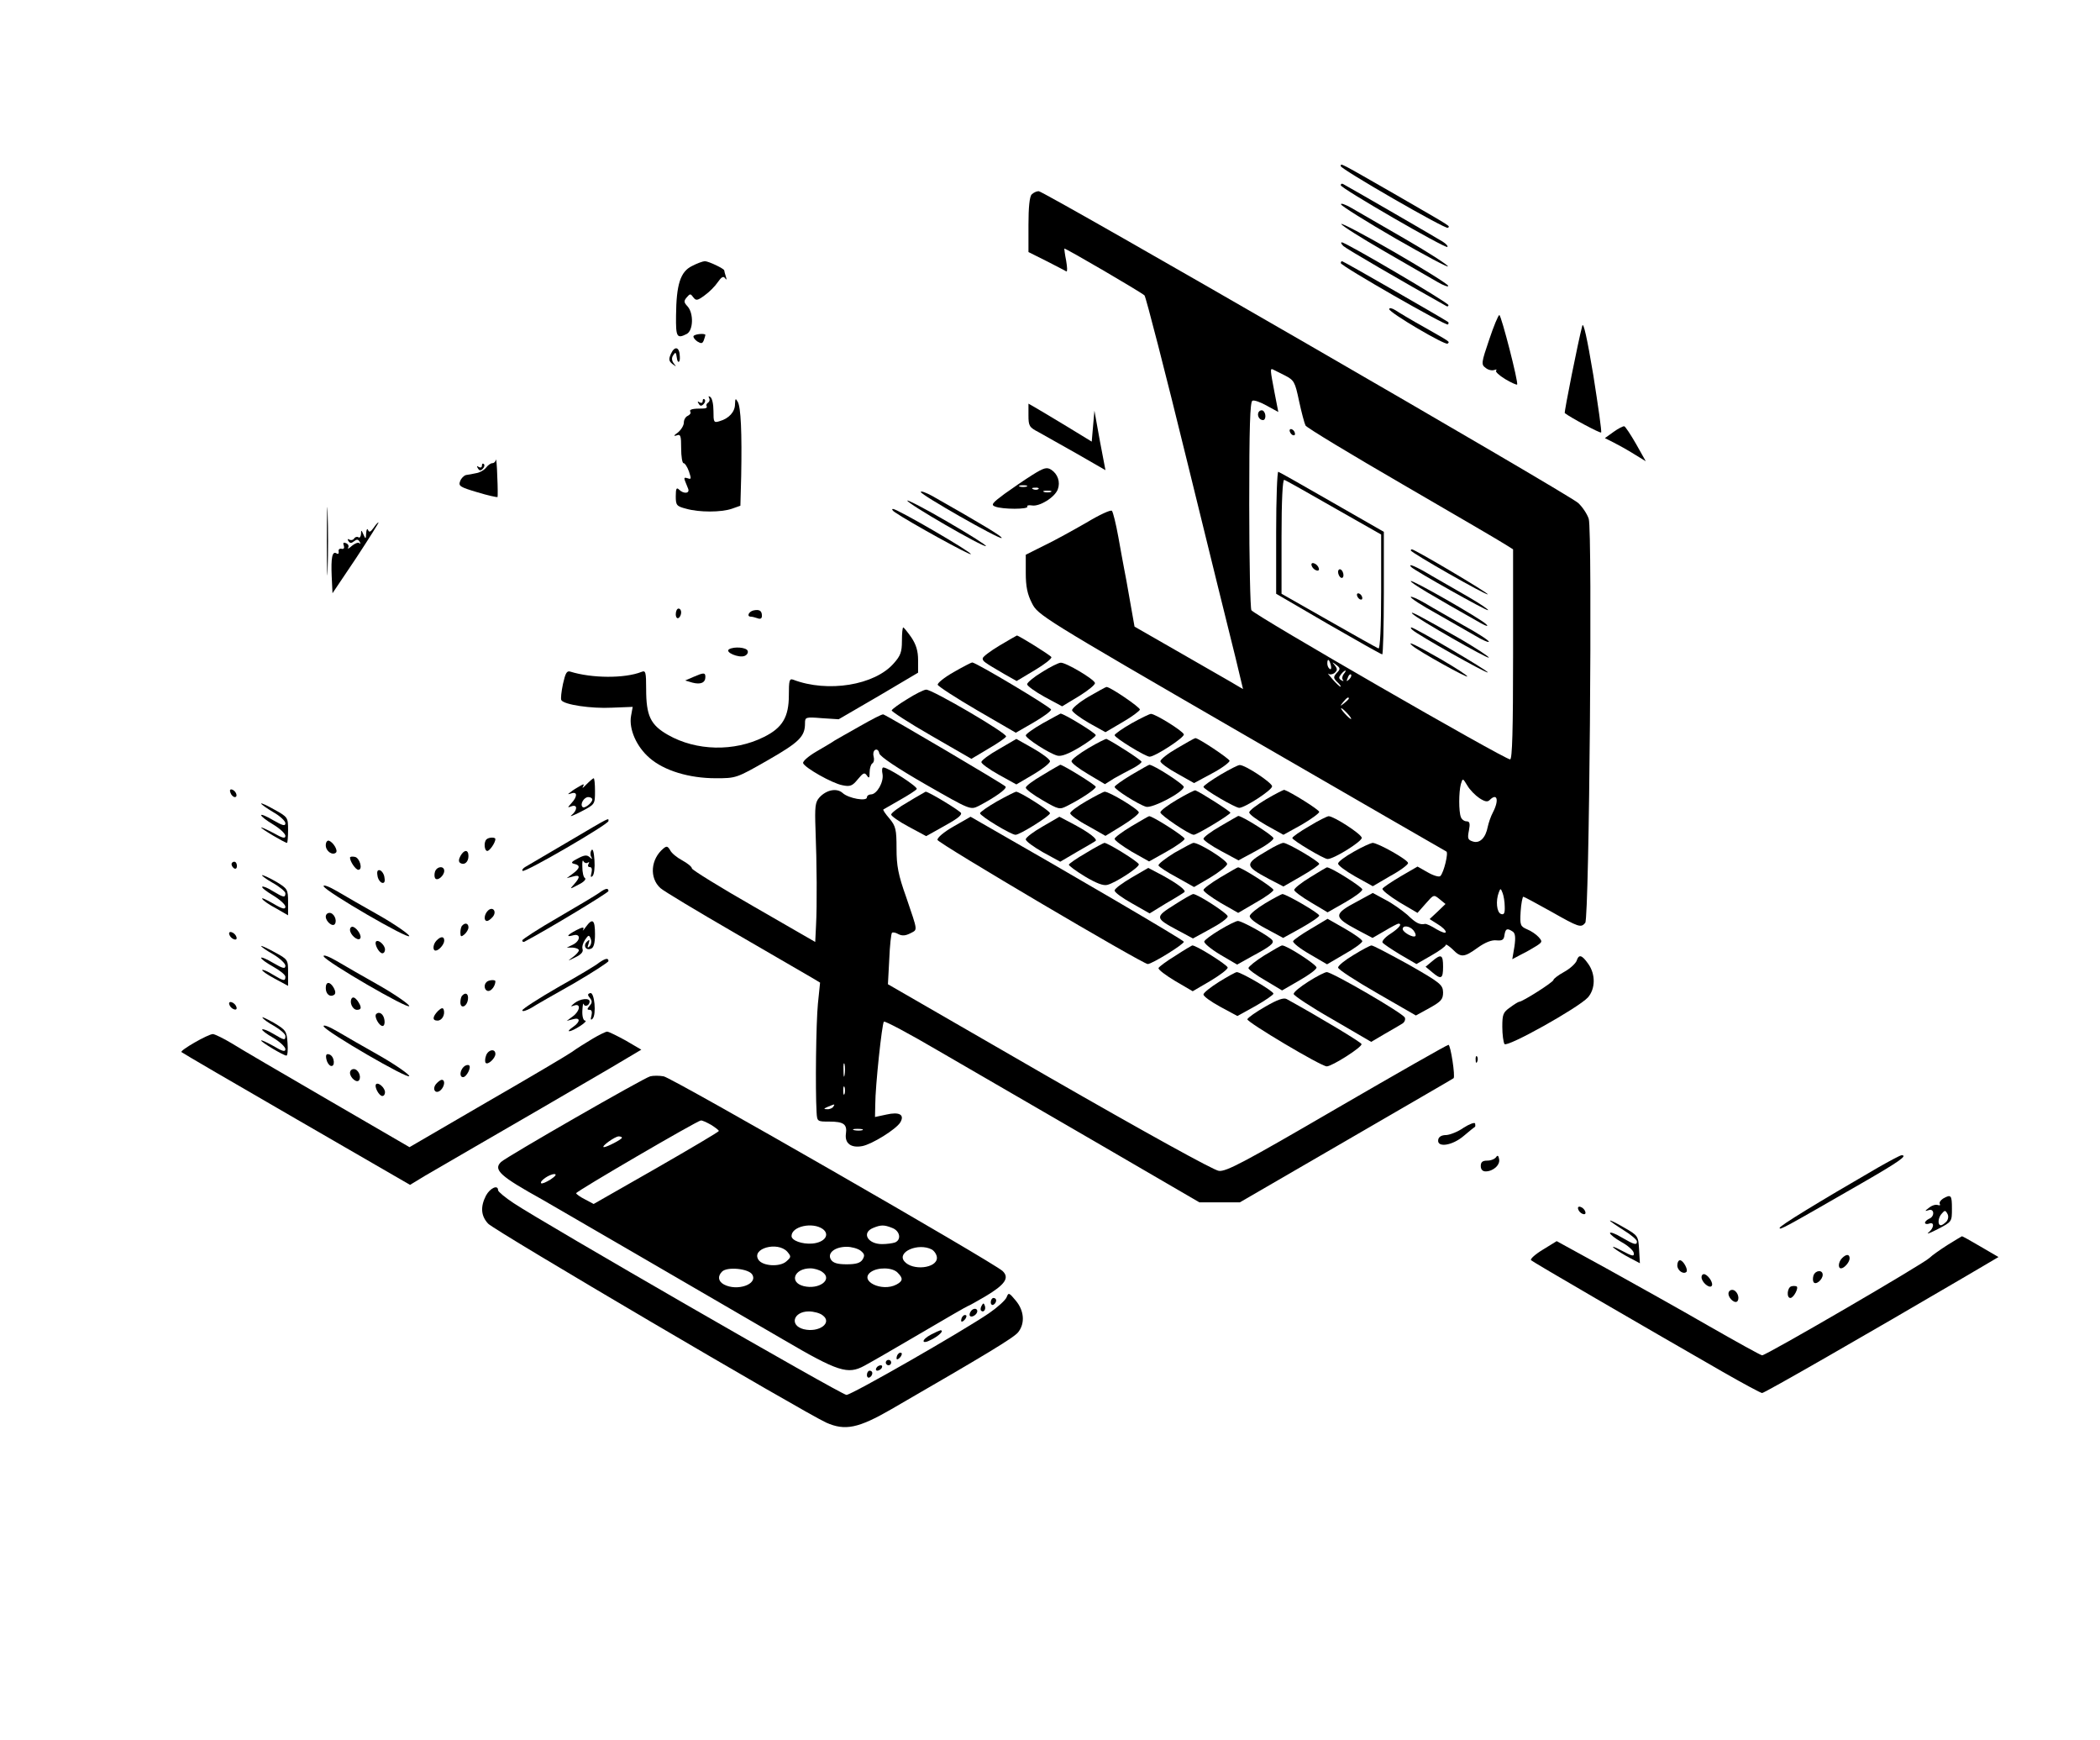 <?xml version="1.0" standalone="no"?>
<!DOCTYPE svg PUBLIC "-//W3C//DTD SVG 20010904//EN"
 "http://www.w3.org/TR/2001/REC-SVG-20010904/DTD/svg10.dtd">
<svg version="1.0" xmlns="http://www.w3.org/2000/svg"
 width="780pt" height="646pt" viewBox="0 0 780 646"
 preserveAspectRatio="xMidYMid meet">

<g transform="translate(0,646) scale(0.1,-0.1)"
fill="#000000" stroke="none">
<path d="M4980 5843 c0 -11 390 -236 398 -229 7 8 24 -3 -192 122 -213 122
-206 119 -206 107z"/>
<path d="M4980 5772 c0 -11 389 -236 396 -229 3 3 -5 12 -18 20 -17 11 -328
191 -370 214 -5 2 -8 0 -8 -5z"/>
<path d="M3832 5738 c-8 -8 -12 -48 -12 -113 l0 -101 68 -34 c37 -19 70 -36
73 -38 4 -1 3 16 -1 40 -5 24 -7 44 -7 45 3 3 287 -163 298 -174 5 -5 77 -284
159 -619 82 -335 163 -662 179 -726 l28 -117 -51 30 c-28 16 -119 68 -202 116
l-150 86 -17 96 c-9 53 -19 107 -22 121 -3 14 -12 66 -21 115 -9 50 -20 94
-24 98 -4 5 -47 -15 -95 -44 -49 -28 -119 -67 -157 -85 l-68 -34 0 -68 c0 -50
6 -79 23 -112 22 -44 36 -53 777 -482 415 -240 758 -438 762 -440 9 -3 -9 -78
-22 -91 -4 -5 -25 1 -46 13 l-39 22 -62 -36 c-34 -20 -65 -41 -68 -46 -3 -5
25 -27 62 -50 l68 -40 30 34 c30 34 30 35 52 17 l22 -18 -29 -28 -30 -28 30
-19 c17 -10 30 -23 30 -29 0 -6 -15 -1 -34 10 -19 12 -38 21 -43 20 -20 -4
-34 3 -66 34 -20 17 -56 43 -82 56 l-46 25 -55 -30 c-93 -49 -93 -59 -1 -108
l55 -29 45 26 c25 15 48 27 51 27 16 0 2 -17 -30 -38 -19 -12 -32 -27 -29 -32
3 -5 33 -25 66 -45 l60 -35 54 31 c30 17 55 35 55 40 0 4 11 -3 25 -16 31 -32
43 -31 94 6 28 20 52 29 69 27 22 -2 28 2 30 20 4 24 10 26 30 13 10 -6 12
-21 7 -56 l-8 -47 34 18 c19 9 44 24 57 32 21 14 21 16 7 32 -9 10 -28 23 -43
29 -25 11 -27 15 -24 66 2 30 7 55 10 55 3 0 49 -25 103 -55 104 -59 111 -61
127 -42 15 18 27 1455 13 1500 -6 19 -24 45 -39 59 -32 31 -1984 1158 -2004
1158 -8 0 -19 -5 -26 -12z m940 -672 c35 -18 38 -24 53 -95 9 -42 20 -83 24
-91 4 -8 168 -107 363 -220 195 -113 366 -213 381 -223 l27 -17 0 -390 c0
-280 -3 -390 -11 -390 -21 0 -949 535 -961 554 -4 6 -8 183 -8 393 0 288 3
382 12 385 7 3 31 -6 54 -19 l42 -23 -14 72 c-16 84 -17 91 -6 86 4 -2 24 -12
44 -22z m171 -1076 c3 -11 1 -18 -4 -14 -5 3 -9 12 -9 20 0 20 7 17 13 -6z
m22 -29 c-13 -15 -13 -19 2 -34 10 -9 15 -17 12 -17 -3 0 -16 12 -30 28 -13
15 -20 24 -15 20 5 -4 15 -3 23 3 11 10 11 15 1 28 -12 14 -11 14 5 2 16 -12
16 -16 2 -30z m26 -4 c-6 -8 -7 -18 -3 -22 4 -5 1 -5 -6 -1 -10 6 -10 11 -1
22 6 8 14 14 16 14 3 0 0 -6 -6 -13z m20 -20 c-10 -9 -11 -8 -5 6 3 10 9 15
12 12 3 -3 0 -11 -7 -18z m-1 -71 c0 -2 -8 -10 -17 -17 -16 -13 -17 -12 -4 4
13 16 21 21 21 13z m-5 -56 c10 -11 16 -20 13 -20 -3 0 -13 9 -23 20 -10 11
-16 20 -13 20 3 0 13 -9 23 -20z m490 -314 c20 -13 30 -15 38 -7 28 28 36 0
12 -46 -8 -15 -16 -39 -19 -53 -8 -42 -30 -63 -55 -55 -19 6 -21 11 -15 41 5
26 3 34 -9 34 -8 0 -18 7 -21 16 -8 20 -8 92 0 122 7 23 7 23 24 -5 9 -16 30
-37 45 -47z m94 -403 c1 -25 -3 -31 -14 -27 -16 6 -20 49 -8 80 6 16 7 16 14
-2 4 -10 8 -33 8 -51z m-339 -88 c7 -9 10 -18 7 -21 -7 -8 -47 14 -47 26 0 15
26 12 40 -5z"/>
<path d="M4675 4930 c-7 -12 2 -30 16 -30 12 0 12 27 0 35 -5 3 -12 1 -16 -5z"/>
<path d="M4790 4861 c0 -5 5 -13 10 -16 6 -3 10 -2 10 4 0 5 -4 13 -10 16 -5
3 -10 2 -10 -4z"/>
<path d="M4740 4483 l0 -228 194 -113 c106 -61 196 -112 200 -112 3 0 6 102 6
228 l0 227 -192 110 c-106 61 -196 112 -200 113 -4 2 -8 -99 -8 -225z m214 92
l176 -100 0 -213 c0 -132 -4 -212 -10 -210 -5 2 -88 48 -184 103 l-176 100 0
213 c0 132 4 212 10 210 5 -1 88 -48 184 -103z"/>
<path d="M4872 4359 c2 -7 10 -15 17 -17 8 -3 12 1 9 9 -2 7 -10 15 -17 17 -8
3 -12 -1 -9 -9z"/>
<path d="M4970 4336 c0 -8 5 -18 10 -21 6 -3 10 1 10 9 0 8 -4 18 -10 21 -5 3
-10 -1 -10 -9z"/>
<path d="M5040 4251 c0 -5 5 -13 10 -16 6 -3 10 -2 10 4 0 5 -4 13 -10 16 -5
3 -10 2 -10 -4z"/>
<path d="M5240 4416 c0 -8 281 -168 286 -163 4 4 -271 167 -282 167 -2 0 -4
-2 -4 -4z"/>
<path d="M5242 4354 c14 -14 281 -164 285 -160 3 2 -28 23 -69 47 -40 23 -103
59 -139 80 -58 35 -93 50 -77 33z"/>
<path d="M5240 4302 c0 -7 81 -55 260 -156 22 -12 30 -14 20 -4 -21 21 -280
169 -280 160z"/>
<path d="M5240 4243 c0 -5 42 -32 93 -60 50 -29 116 -66 145 -83 28 -17 52
-27 52 -23 0 5 -42 32 -93 60 -50 29 -116 66 -144 83 -29 17 -53 27 -53 23z"/>
<path d="M5246 4181 c16 -18 284 -171 284 -163 0 4 -46 34 -102 67 -154 88
-194 109 -182 96z"/>
<path d="M5246 4121 c17 -17 276 -163 280 -158 5 4 -272 167 -284 167 -3 0 -2
-4 4 -9z"/>
<path d="M5246 4062 c21 -19 204 -121 204 -114 0 4 -45 33 -100 65 -91 52
-128 70 -104 49z"/>
<path d="M4981 5701 c3 -7 94 -64 203 -127 108 -62 196 -109 194 -103 -2 6
-73 52 -158 101 -85 49 -175 101 -199 115 -24 14 -42 20 -40 14z"/>
<path d="M4982 5628 c2 -6 73 -51 158 -100 85 -49 175 -101 199 -115 24 -14
42 -20 40 -14 -3 7 -93 63 -202 126 -109 63 -197 109 -195 103z"/>
<path d="M4990 5546 c11 -10 220 -132 383 -223 4 -2 7 0 7 4 0 9 -381 233
-396 233 -5 0 -2 -6 6 -14z"/>
<path d="M2570 5472 c-43 -21 -58 -69 -59 -184 -1 -80 3 -87 40 -68 24 13 26
76 3 102 -14 15 -15 20 -3 34 12 14 14 14 24 0 10 -13 15 -13 42 7 17 12 39
34 49 49 13 19 21 24 27 15 6 -8 7 -6 3 6 -3 10 -6 20 -6 23 0 6 -58 34 -72
34 -7 0 -29 -8 -48 -18z"/>
<path d="M4980 5483 c1 -11 392 -235 398 -228 3 3 3 7 1 9 -8 7 -389 226 -394
226 -3 0 -5 -3 -5 -7z"/>
<path d="M5160 5312 c0 -13 209 -136 217 -128 8 8 13 4 -87 61 -47 26 -95 55
-107 63 -13 8 -23 10 -23 4z"/>
<path d="M5531 5198 c-29 -85 -30 -92 -13 -104 9 -8 24 -11 32 -8 8 3 11 2 7
-2 -4 -4 11 -18 34 -32 22 -13 42 -22 44 -20 6 6 -59 258 -66 258 -4 0 -21
-41 -38 -92z"/>
<path d="M5877 5250 c-15 -56 -68 -322 -65 -324 20 -16 132 -76 135 -72 3 2
-11 98 -29 213 -23 138 -37 200 -41 183z"/>
<path d="M2576 5212 c-2 -4 4 -13 14 -20 15 -9 19 -8 24 4 3 9 6 18 6 20 0 7
-39 4 -44 -4z"/>
<path d="M2492 5146 c-9 -20 -8 -27 6 -38 15 -11 15 -11 5 2 -8 10 -9 21 -3
30 9 14 11 13 14 -9 3 -23 13 -18 11 6 -1 35 -19 40 -33 9z"/>
<path d="M2634 4982 c3 -6 2 -13 -4 -17 -6 -4 -8 -10 -5 -14 2 -5 -3 -8 -13
-8 -39 0 -53 -3 -48 -12 3 -5 -1 -11 -9 -15 -8 -3 -15 -14 -15 -25 0 -11 -10
-27 -22 -37 -16 -11 -17 -15 -5 -11 15 6 17 -1 17 -48 0 -30 4 -55 9 -55 5 0
14 -14 20 -31 9 -27 9 -30 -5 -25 -12 4 -14 2 -10 -9 3 -8 9 -22 12 -30 7 -18
-17 -20 -34 -3 -9 9 -12 4 -12 -25 0 -33 3 -37 38 -46 48 -14 131 -14 171 0
l31 11 3 111 c3 158 -1 256 -13 275 -8 14 -9 13 -10 -9 0 -28 -22 -53 -57 -63
-22 -7 -23 -4 -23 38 0 25 -5 48 -12 52 -6 4 -8 3 -4 -4z"/>
<path d="M2610 4971 c0 -7 -5 -9 -12 -5 -7 5 -8 3 -3 -5 5 -9 10 -10 18 -2 6
6 8 14 4 18 -4 3 -7 1 -7 -6z"/>
<path d="M3820 4918 c0 -40 3 -45 38 -63 20 -11 84 -47 142 -80 l106 -61 -21
110 -20 111 -5 -57 -5 -58 -90 55 c-49 30 -102 61 -117 70 l-28 16 0 -43z"/>
<path d="M5993 4856 l-32 -23 32 -16 c18 -9 52 -28 76 -43 l44 -27 -36 64
c-20 35 -40 65 -44 66 -4 1 -22 -8 -40 -21z"/>
<path d="M1842 4753 c-1 -7 -7 -13 -13 -13 -7 0 -17 -8 -24 -17 -7 -9 -23 -18
-36 -20 -13 -3 -30 -6 -38 -7 -8 -2 -18 -12 -22 -23 -7 -18 0 -22 64 -41 39
-12 73 -19 75 -18 1 2 1 37 -1 77 -1 41 -4 68 -5 62z"/>
<path d="M1790 4731 c0 -7 -5 -9 -12 -5 -7 5 -8 3 -3 -5 5 -9 10 -10 18 -2 6
6 8 14 4 18 -4 3 -7 1 -7 -6z"/>
<path d="M3834 4696 c-27 -17 -74 -49 -103 -70 -46 -34 -51 -41 -35 -47 27
-11 126 -11 120 0 -3 4 5 6 17 4 28 -5 85 30 96 60 10 27 0 57 -25 73 -16 10
-27 7 -70 -20z m-21 -43 c-7 -2 -19 -2 -25 0 -7 3 -2 5 12 5 14 0 19 -2 13 -5z
m44 -9 c-3 -3 -12 -4 -19 -1 -8 3 -5 6 6 6 11 1 17 -2 13 -5z m46 -11 c-7 -2
-19 -2 -25 0 -7 3 -2 5 12 5 14 0 19 -2 13 -5z"/>
<path d="M1214 4450 c0 -113 2 -159 3 -102 2 56 2 148 0 205 -1 56 -3 10 -3
-103z"/>
<path d="M3420 4633 c1 -11 289 -175 300 -171 8 3 -72 51 -257 156 -24 13 -43
20 -43 15z"/>
<path d="M3370 4601 c0 -11 280 -173 292 -169 4 2 -59 42 -142 90 -82 48 -150
83 -150 79z"/>
<path d="M3325 4557 c56 -38 276 -159 281 -155 6 6 -273 168 -289 168 -6 0 -3
-6 8 -13z"/>
<path d="M1387 4499 c-11 -15 -16 -17 -20 -7 -3 7 -6 2 -7 -12 -1 -23 -2 -23
-10 -5 -8 18 -9 18 -9 2 -1 -10 -5 -16 -10 -12 -5 3 -12 1 -16 -5 -4 -6 -11
-7 -17 -4 -7 4 -8 2 -4 -5 6 -9 11 -9 21 -1 10 8 15 8 21 -2 4 -7 3 -10 -1 -5
-5 4 -17 -1 -28 -10 -11 -10 -17 -13 -14 -7 4 7 0 14 -8 17 -9 4 -12 1 -8 -9
3 -9 0 -14 -8 -12 -8 2 -13 -3 -11 -10 1 -8 -2 -11 -8 -7 -16 10 -21 -16 -18
-85 l3 -63 88 131 c48 73 85 132 83 132 -3 0 -11 -9 -19 -21z"/>
<path d="M2510 4179 c0 -11 5 -17 10 -14 6 3 10 13 10 21 0 8 -4 14 -10 14 -5
0 -10 -9 -10 -21z"/>
<path d="M2798 4193 c-18 -5 -25 -23 -9 -23 5 0 16 -3 25 -6 10 -4 16 -1 16 9
0 19 -9 25 -32 20z"/>
<path d="M3350 4080 c0 -41 -5 -55 -30 -83 -71 -82 -246 -110 -374 -61 -14 5
-16 -3 -16 -58 0 -81 -24 -121 -93 -155 -110 -55 -251 -52 -356 8 -65 37 -81
71 -81 170 0 64 -2 70 -17 64 -63 -25 -185 -24 -265 1 -13 4 -18 -6 -27 -46
-6 -29 -9 -55 -6 -60 10 -17 111 -32 188 -28 l77 3 -6 -33 c-9 -49 20 -115 69
-157 54 -47 147 -75 245 -75 76 0 77 0 194 67 117 67 138 88 138 137 0 23 2
24 63 19 l62 -4 148 86 147 87 0 47 c0 33 -7 57 -25 84 -14 20 -28 37 -30 37
-3 0 -5 -22 -5 -50z"/>
<path d="M3713 4063 c-35 -21 -63 -42 -63 -48 0 -11 5 -14 80 -58 l46 -26 67
40 c37 22 65 44 62 49 -5 8 -121 80 -128 80 -1 0 -30 -17 -64 -37z"/>
<path d="M2708 4049 c-17 -11 36 -33 57 -25 9 3 15 12 12 19 -4 13 -50 17 -69
6z"/>
<path d="M3542 3964 c-35 -20 -61 -41 -59 -47 2 -6 68 -49 147 -95 l143 -83
66 38 c36 21 65 42 65 48 -1 9 -279 175 -293 175 -3 0 -34 -16 -69 -36z"/>
<path d="M3870 3964 c-30 -18 -55 -39 -55 -45 0 -6 29 -27 65 -47 l65 -35 63
38 c34 21 61 43 59 49 -5 15 -108 76 -127 75 -8 0 -40 -16 -70 -35z"/>
<path d="M2575 3946 l-30 -13 27 -8 c31 -8 48 0 48 21 0 17 -6 17 -45 0z"/>
<path d="M4042 3872 c-34 -20 -61 -43 -60 -50 2 -7 30 -28 63 -47 l61 -34 63
37 c35 20 64 42 65 47 0 9 -110 84 -124 84 -3 0 -33 -17 -68 -37z"/>
<path d="M3370 3864 c-30 -18 -56 -37 -58 -42 -1 -4 65 -47 147 -94 l149 -86
62 37 c35 20 65 41 67 46 4 12 -275 175 -297 174 -8 0 -40 -16 -70 -35z"/>
<path d="M3195 3764 c-44 -25 -87 -49 -95 -54 -8 -6 -39 -24 -68 -41 -29 -17
-51 -36 -49 -43 6 -17 108 -75 146 -82 28 -6 37 -3 57 22 20 24 25 27 34 14 8
-12 10 -9 10 12 0 15 5 30 10 33 6 4 8 15 5 25 -3 10 -1 21 5 25 7 4 14 -1 16
-13 4 -12 64 -53 172 -115 166 -95 166 -95 197 -80 61 32 106 64 100 72 -4 7
-430 258 -454 268 -4 2 -42 -18 -86 -43z"/>
<path d="M3873 3774 c-35 -20 -63 -40 -63 -45 0 -11 87 -67 117 -75 15 -4 41
6 83 31 33 20 60 40 60 45 0 8 -120 81 -131 80 -2 -1 -32 -17 -66 -36z"/>
<path d="M4203 3774 c-35 -20 -63 -40 -63 -44 0 -10 115 -80 130 -80 20 0 131
72 127 83 -4 13 -106 76 -122 76 -5 0 -38 -16 -72 -35z"/>
<path d="M3710 3678 c-36 -20 -65 -42 -65 -48 0 -6 29 -27 65 -47 l65 -36 63
37 c34 20 62 42 62 49 0 7 -28 28 -63 48 l-62 35 -65 -38z"/>
<path d="M4043 3682 c-35 -21 -63 -42 -63 -49 0 -7 28 -28 62 -48 l62 -37 35
22 c20 11 51 28 69 37 17 9 32 20 32 24 0 6 -96 68 -130 85 -3 1 -33 -14 -67
-34z"/>
<path d="M4373 3682 c-35 -20 -63 -42 -63 -49 0 -6 28 -27 63 -46 l62 -35 67
36 c38 20 66 42 65 47 -3 9 -115 84 -127 84 -3 0 -33 -17 -67 -37z"/>
<path d="M3873 3582 c-35 -20 -63 -41 -63 -47 0 -6 28 -27 63 -47 60 -35 63
-35 92 -20 52 26 105 62 105 70 0 7 -124 83 -132 82 -2 -1 -31 -17 -65 -38z"/>
<path d="M4203 3583 c-35 -21 -63 -41 -63 -45 0 -10 89 -66 117 -74 23 -6 133
51 140 73 3 9 -112 83 -128 83 -2 0 -32 -17 -66 -37z"/>
<path d="M4533 3583 c-35 -21 -63 -41 -63 -45 0 -9 118 -78 133 -78 22 1 122
66 122 80 0 13 -99 79 -120 79 -5 1 -38 -16 -72 -36z"/>
<path d="M3278 3585 c5 -29 -21 -75 -43 -75 -8 0 -15 -5 -15 -11 0 -16 -68 -4
-90 16 -22 20 -61 12 -87 -17 -15 -17 -17 -34 -14 -117 5 -129 6 -282 2 -357
l-3 -62 -229 132 c-126 72 -229 136 -229 141 0 6 -16 19 -36 30 -19 10 -40 27
-45 38 -9 15 -13 16 -25 6 -47 -39 -53 -109 -11 -147 12 -11 137 -86 277 -167
140 -81 269 -156 286 -166 l30 -18 -8 -78 c-7 -71 -10 -317 -5 -403 2 -35 3
-35 47 -35 54 0 67 -10 62 -45 -5 -36 19 -54 61 -46 36 7 125 62 141 88 17 29
-4 40 -52 29 l-42 -9 1 47 c0 67 25 300 32 307 3 4 95 -45 204 -109 109 -63
371 -215 583 -338 l385 -224 75 0 75 0 395 229 c217 126 397 230 399 232 7 6
-11 124 -19 124 -5 0 -191 -106 -415 -236 -342 -199 -411 -236 -438 -232 -19
2 -274 143 -631 348 l-598 345 5 93 c2 51 7 95 10 98 3 3 14 1 24 -5 14 -7 26
-6 44 3 28 15 29 4 -15 134 -30 84 -36 117 -36 181 0 71 -3 83 -26 111 -15 17
-25 32 -23 34 2 1 30 17 61 35 32 18 60 36 63 41 5 8 -106 80 -124 80 -5 0 -6
-11 -3 -25z m-141 -1117 c-2 -13 -4 -5 -4 17 -1 22 1 32 4 23 2 -10 2 -28 0
-40z m0 -70 c-3 -7 -5 -2 -5 12 0 14 2 19 5 13 2 -7 2 -19 0 -25z m-42 -48
c-3 -5 -14 -10 -23 -9 -14 0 -13 2 3 9 27 11 27 11 20 0z m108 -87 c-7 -2 -21
-2 -30 0 -10 3 -4 5 12 5 17 0 24 -2 18 -5z"/>
<path d="M2179 3548 c-12 -13 -18 -17 -14 -10 6 11 4 12 -11 3 -11 -6 -26 -15
-34 -22 -13 -9 -12 -10 3 -5 22 7 22 -12 0 -36 -16 -18 -16 -18 0 -12 23 8 22
-15 0 -33 -10 -8 6 -2 35 13 52 27 52 27 52 76 0 26 -2 48 -5 48 -2 0 -14 -10
-26 -22z m21 -57 c0 -12 -29 -35 -36 -28 -11 10 5 37 21 37 8 0 15 -4 15 -9z"/>
<path d="M856 3516 c3 -9 11 -16 16 -16 13 0 5 23 -10 28 -7 2 -10 -2 -6 -12z"/>
<path d="M4373 3491 c-34 -20 -63 -41 -63 -48 0 -10 108 -83 124 -83 12 0 136
75 136 82 0 5 -111 76 -130 83 -3 1 -33 -14 -67 -34z"/>
<path d="M4703 3492 c-35 -21 -63 -42 -63 -49 0 -7 29 -28 64 -48 l63 -35 67
37 c36 21 66 43 66 48 0 8 -106 74 -130 82 -3 0 -33 -15 -67 -35z"/>
<path d="M3373 3482 c-35 -20 -63 -41 -63 -47 0 -5 29 -26 65 -45 l65 -35 52
29 c62 34 78 46 78 56 0 7 -122 81 -132 80 -1 -1 -31 -17 -65 -38z"/>
<path d="M3703 3484 c-35 -20 -63 -40 -63 -44 0 -10 115 -80 132 -80 16 0 128
70 128 80 0 9 -112 80 -126 80 -5 -1 -37 -17 -71 -36z"/>
<path d="M4035 3485 c-33 -19 -60 -39 -60 -45 0 -6 30 -28 66 -47 l65 -37 62
38 c34 21 62 43 62 49 0 11 -109 77 -127 77 -4 0 -35 -16 -68 -35z"/>
<path d="M970 3476 c0 -3 20 -17 45 -32 25 -14 45 -33 45 -41 0 -12 -10 -9
-45 11 -25 15 -45 23 -45 19 0 -5 20 -20 45 -35 25 -15 45 -34 45 -42 0 -11
-10 -9 -45 11 -25 13 -45 22 -45 20 0 -5 88 -57 96 -57 2 0 4 21 4 48 0 46 -1
48 -50 75 -28 16 -50 26 -50 23z"/>
<path d="M3542 3391 c-37 -21 -61 -42 -60 -50 3 -13 761 -460 781 -461 16 0
137 75 134 83 -2 7 -426 255 -752 441 l-40 23 -63 -36z"/>
<path d="M3873 3391 c-35 -20 -63 -41 -63 -48 0 -7 29 -28 64 -48 l64 -35 63
37 c35 20 66 38 68 40 9 6 -23 31 -79 61 l-55 29 -62 -36z"/>
<path d="M4203 3392 c-35 -21 -63 -42 -63 -47 0 -6 29 -27 64 -48 l64 -36 66
37 c36 20 66 42 66 47 0 9 -123 87 -132 84 -2 0 -31 -17 -65 -37z"/>
<path d="M4533 3392 c-35 -20 -63 -41 -63 -47 0 -5 29 -26 65 -45 l65 -35 65
35 c36 19 65 40 65 47 0 10 -118 84 -131 83 -2 -1 -32 -18 -66 -38z"/>
<path d="M4863 3392 c-35 -20 -63 -40 -63 -44 0 -8 117 -78 131 -78 24 0 129
66 127 79 -3 15 -104 80 -123 80 -5 0 -38 -16 -72 -37z"/>
<path d="M2110 3334 c-80 -47 -152 -89 -160 -94 -8 -5 -12 -11 -9 -14 8 -8
319 173 319 185 0 12 11 18 -150 -77z"/>
<path d="M1807 3343 c-11 -10 -8 -43 3 -43 9 0 30 31 30 44 0 8 -25 7 -33 -1z"/>
<path d="M1210 3321 c0 -22 25 -39 38 -27 8 8 -10 38 -26 44 -7 2 -12 -6 -12
-17z"/>
<path d="M4033 3292 c-35 -20 -63 -40 -63 -43 0 -4 27 -24 60 -44 42 -25 68
-35 83 -31 31 8 117 64 117 76 0 9 -115 80 -128 80 -4 -1 -35 -17 -69 -38z"/>
<path d="M4362 3293 c-34 -21 -61 -42 -59 -47 2 -5 32 -25 68 -44 l64 -36 60
35 c33 20 61 42 63 50 2 13 -103 79 -125 79 -4 0 -36 -17 -71 -37z"/>
<path d="M4707 3301 c-86 -50 -85 -56 6 -105 l54 -28 66 38 c37 21 67 42 67
46 0 9 -117 78 -133 78 -7 0 -34 -13 -60 -29z"/>
<path d="M5028 3297 c-32 -18 -58 -37 -58 -44 0 -7 29 -28 64 -48 l65 -36 65
38 c37 20 66 42 66 48 0 12 -112 75 -132 75 -7 -1 -39 -15 -70 -33z"/>
<path d="M2197 3303 c-5 -7 -5 -19 -1 -25 5 -10 4 -10 -6 -1 -10 9 -20 8 -44
-5 -24 -12 -27 -17 -13 -20 23 -5 22 -16 -5 -36 l-23 -17 23 6 c27 8 28 -2 5
-28 -18 -20 -18 -20 16 -2 19 9 29 20 24 24 -6 3 -10 22 -10 41 -1 19 1 29 4
22 3 -6 10 -9 15 -6 7 4 8 2 4 -4 -4 -7 -2 -12 5 -12 7 0 9 -8 6 -21 -4 -15
-3 -19 4 -12 6 6 9 32 7 59 -2 30 -6 44 -11 37z"/>
<path d="M1710 3281 c-7 -13 -7 -22 0 -26 15 -9 30 4 30 26 0 25 -16 25 -30 0z"/>
<path d="M1300 3275 c0 -14 21 -45 31 -45 18 0 5 45 -13 48 -10 2 -18 1 -18
-3z"/>
<path d="M860 3251 c0 -6 5 -13 10 -16 6 -3 10 1 10 9 0 9 -4 16 -10 16 -5 0
-10 -4 -10 -9z"/>
<path d="M1616 3224 c-3 -9 -3 -20 0 -25 8 -13 34 9 34 27 0 19 -26 18 -34 -2z"/>
<path d="M4203 3201 c-34 -20 -63 -41 -63 -48 0 -7 29 -28 65 -48 l65 -37 62
38 c35 20 65 39 67 41 8 6 -23 30 -79 61 l-55 29 -62 -36z"/>
<path d="M4533 3202 c-35 -21 -63 -42 -63 -47 0 -6 29 -27 64 -48 l65 -37 65
38 c36 20 66 42 66 47 0 9 -123 87 -132 84 -2 0 -31 -17 -65 -37z"/>
<path d="M4866 3202 c-33 -20 -59 -41 -59 -47 0 -5 28 -26 62 -46 l62 -37 65
37 c35 20 64 41 64 48 0 9 -120 85 -132 82 -1 0 -30 -17 -62 -37z"/>
<path d="M1402 3209 c1 -12 9 -24 16 -27 9 -3 13 3 10 19 -1 12 -9 24 -16 27
-9 3 -13 -3 -10 -19z"/>
<path d="M1012 3182 c27 -15 48 -33 48 -39 0 -18 -7 -16 -47 8 -19 12 -36 19
-39 16 -3 -3 15 -17 40 -32 25 -15 46 -34 46 -42 0 -11 -11 -9 -46 12 -26 15
-44 23 -40 17 3 -6 26 -22 51 -35 l45 -26 0 49 c0 47 -2 50 -43 75 -24 14 -48
25 -53 25 -5 0 12 -13 38 -28z"/>
<path d="M1202 3169 c6 -19 318 -200 318 -185 0 6 -48 40 -107 74 -60 34 -132
75 -162 93 -29 17 -51 25 -49 18z"/>
<path d="M2225 3144 c-11 -8 -80 -49 -152 -91 -73 -42 -133 -81 -133 -85 0 -5
3 -7 8 -5 89 47 312 182 312 188 0 13 -12 10 -35 -7z"/>
<path d="M4362 3100 c-73 -46 -73 -49 13 -95 l56 -30 64 35 c36 19 65 40 65
47 0 11 -112 83 -128 83 -4 0 -36 -18 -70 -40z"/>
<path d="M4700 3106 c-30 -18 -56 -39 -58 -47 -2 -9 21 -27 61 -48 l63 -34 67
37 c37 21 67 41 67 46 0 9 -123 80 -137 80 -4 -1 -33 -16 -63 -34z"/>
<path d="M1812 3078 c-14 -14 -16 -38 -3 -38 5 0 14 7 21 15 17 20 0 41 -18
23z"/>
<path d="M1210 3056 c0 -18 26 -40 34 -27 9 14 -4 41 -20 41 -8 0 -14 -6 -14
-14z"/>
<path d="M4869 3011 c-34 -20 -64 -41 -66 -46 -2 -6 26 -28 61 -48 l65 -38 65
38 c36 20 66 42 66 48 0 5 -29 26 -64 46 l-65 37 -62 -37z"/>
<path d="M2176 3018 c-9 -13 -14 -17 -10 -10 5 10 -2 10 -25 -2 -36 -19 -40
-27 -11 -19 28 7 26 -21 -2 -35 l-23 -11 23 0 c12 -1 22 -5 22 -10 0 -5 -10
-16 -22 -25 -22 -16 -21 -16 9 -1 21 10 30 20 27 30 -3 8 1 23 9 35 13 19 15
19 21 4 4 -10 2 -22 -4 -28 -8 -8 -9 -5 -4 9 5 16 4 18 -6 8 -15 -14 -4 -34
15 -26 10 3 15 20 15 54 0 54 -9 61 -34 27z"/>
<path d="M4531 3007 c-30 -18 -56 -37 -58 -43 -2 -6 24 -28 59 -49 l63 -37 52
29 c71 38 86 50 79 61 -8 14 -113 72 -128 72 -7 0 -37 -15 -67 -33z"/>
<path d="M1717 3023 c-4 -3 -7 -15 -7 -26 0 -16 3 -17 15 -7 8 7 15 19 15 26
0 15 -12 19 -23 7z"/>
<path d="M1300 3007 c0 -18 28 -42 37 -33 9 8 -9 38 -25 44 -7 2 -12 -3 -12
-11z"/>
<path d="M852 2989 c2 -7 10 -15 17 -17 8 -3 12 1 9 9 -2 7 -10 15 -17 17 -8
3 -12 -1 -9 -9z"/>
<path d="M1622 2968 c-14 -14 -16 -38 -4 -38 12 0 32 23 32 37 0 16 -12 17
-28 1z"/>
<path d="M1397 2964 c-8 -9 11 -44 23 -44 6 0 10 6 10 14 0 16 -24 38 -33 30z"/>
<path d="M970 2947 c0 -3 20 -17 45 -31 25 -15 45 -34 45 -42 0 -13 -9 -11
-45 10 -25 15 -45 23 -45 19 0 -5 20 -19 45 -33 25 -14 45 -30 45 -37 0 -18
-7 -16 -47 8 -19 12 -36 19 -39 17 -2 -3 18 -17 46 -32 l50 -27 0 49 c0 48 0
49 -50 76 -27 15 -50 25 -50 23z"/>
<path d="M4366 2911 c-33 -20 -61 -41 -63 -46 -1 -6 27 -27 62 -48 l65 -38 65
38 c35 21 65 43 65 50 0 9 -120 85 -132 82 -1 0 -30 -17 -62 -38z"/>
<path d="M4696 2912 c-32 -20 -58 -41 -59 -47 0 -5 28 -26 63 -46 l62 -37 64
37 c35 20 64 41 64 48 0 11 -113 84 -128 82 -4 0 -33 -17 -66 -37z"/>
<path d="M5028 2914 c-32 -19 -58 -40 -58 -47 0 -7 65 -49 145 -95 l144 -83
51 28 c43 24 50 32 50 58 -1 28 -9 35 -128 103 -71 39 -133 72 -138 71 -5 0
-35 -16 -66 -35z"/>
<path d="M1202 2909 c6 -19 318 -200 318 -185 0 6 -48 40 -107 74 -60 34 -132
75 -162 93 -29 17 -51 25 -49 18z"/>
<path d="M5319 2890 l-24 -20 24 -20 c34 -29 41 -25 41 20 0 45 -7 49 -41 20z"/>
<path d="M5856 2892 c-4 -10 -24 -29 -46 -41 -22 -12 -40 -26 -40 -30 0 -8
-115 -81 -127 -81 -3 0 -18 -9 -34 -21 -26 -18 -29 -26 -29 -72 0 -29 4 -57 8
-64 9 -14 274 134 310 173 28 32 29 86 1 125 -24 34 -35 36 -43 11z"/>
<path d="M2225 2885 c-10 -9 -79 -50 -152 -91 -73 -42 -133 -81 -133 -86 0 -6
15 -1 33 9 17 11 89 52 160 92 70 41 127 78 127 82 0 13 -12 10 -35 -6z"/>
<path d="M4528 2814 c-32 -20 -58 -41 -58 -47 0 -7 28 -27 63 -46 l63 -34 67
37 c37 21 67 42 67 46 0 10 -121 80 -136 80 -5 0 -35 -17 -66 -36z"/>
<path d="M4860 2815 c-30 -19 -55 -39 -55 -46 0 -6 65 -49 144 -94 l144 -84
51 30 c28 16 57 33 65 38 8 5 12 15 9 22 -6 16 -270 169 -290 169 -7 0 -38
-16 -68 -35z"/>
<path d="M1807 2813 c-12 -11 -7 -33 7 -33 12 0 26 20 26 36 0 7 -26 5 -33 -3z"/>
<path d="M1210 2791 c0 -22 15 -35 30 -26 7 4 7 13 0 26 -14 25 -30 25 -30 0z"/>
<path d="M2192 2772 c-10 -3 -10 -7 -1 -18 9 -11 9 -18 -1 -29 -10 -12 -10
-15 0 -15 8 0 10 -8 7 -21 -4 -15 -3 -19 4 -12 15 15 7 101 -9 95z"/>
<path d="M1717 2763 c-4 -3 -7 -15 -7 -25 0 -26 24 -17 28 10 3 21 -8 29 -21
15z"/>
<path d="M1306 2752 c-9 -15 4 -42 20 -42 18 0 18 11 1 35 -9 11 -16 14 -21 7z"/>
<path d="M4700 2722 c-35 -20 -65 -41 -67 -47 -3 -10 274 -175 295 -175 19 0
133 72 129 83 -2 7 -153 98 -278 167 -11 6 -34 -2 -79 -28z"/>
<path d="M2134 2735 c-16 -13 -16 -14 -1 -9 25 9 22 -20 -5 -40 l-23 -17 23 6
c28 8 29 -9 0 -29 -33 -23 -8 -19 27 4 17 11 25 20 18 20 -6 0 -11 15 -10 36
1 20 3 32 5 25 4 -12 22 -5 22 10 0 14 -34 11 -56 -6z"/>
<path d="M852 2729 c2 -7 10 -15 17 -17 8 -3 12 1 9 9 -2 7 -10 15 -17 17 -8
3 -12 -1 -9 -9z"/>
<path d="M1627 2706 c-21 -22 -22 -36 -2 -36 17 0 29 22 23 41 -3 8 -9 6 -21
-5z"/>
<path d="M1397 2694 c-8 -9 11 -44 24 -44 6 0 9 10 7 22 -3 22 -19 34 -31 22z"/>
<path d="M975 2681 c3 -6 23 -20 45 -32 22 -13 40 -29 40 -36 0 -17 -3 -17
-45 8 -20 12 -38 19 -41 16 -3 -2 16 -17 41 -31 25 -15 45 -34 45 -42 0 -11
-10 -9 -45 12 -25 14 -45 23 -45 20 0 -6 83 -56 94 -56 4 0 6 21 4 47 -3 44
-6 48 -51 75 -27 15 -46 24 -42 19z"/>
<path d="M1202 2649 c6 -19 318 -200 318 -185 0 6 -48 40 -107 74 -60 34 -132
75 -162 93 -29 17 -51 25 -49 18z"/>
<path d="M2200 2602 c-25 -15 -59 -36 -75 -48 -17 -12 -159 -96 -317 -187
l-287 -167 -303 176 c-167 97 -328 191 -358 210 -30 18 -61 33 -69 34 -18 0
-124 -61 -117 -67 3 -3 195 -115 427 -249 l422 -244 56 34 c31 18 115 67 186
108 157 91 339 196 499 290 l118 70 -58 34 c-33 18 -63 33 -69 33 -5 0 -30
-12 -55 -27z"/>
<path d="M1805 2539 c-4 -11 -4 -23 -1 -26 8 -9 36 17 36 33 0 22 -28 16 -35
-7z"/>
<path d="M1212 2528 c2 -12 9 -23 16 -26 18 -6 15 35 -4 42 -11 4 -15 0 -12
-16z"/>
<path d="M5481 2524 c0 -11 3 -14 6 -6 3 7 2 16 -1 19 -3 4 -6 -2 -5 -13z"/>
<path d="M1722 2498 c-14 -14 -16 -38 -2 -38 13 0 32 38 22 44 -5 3 -14 0 -20
-6z"/>
<path d="M1300 2476 c0 -18 26 -40 34 -27 9 14 -4 41 -20 41 -8 0 -14 -6 -14
-14z"/>
<path d="M2415 2463 c-24 -6 -534 -299 -554 -318 -30 -29 -3 -53 152 -139 47
-27 550 -319 897 -521 203 -119 239 -130 300 -97 19 10 113 64 208 120 95 56
175 102 177 102 2 0 31 16 65 36 74 44 90 69 64 94 -34 32 -1228 718 -1259
723 -16 3 -39 3 -50 0z m226 -180 c16 -10 29 -20 29 -23 0 -3 -105 -65 -232
-138 l-233 -133 -32 17 c-18 9 -33 20 -33 23 0 7 451 270 463 270 5 1 22 -7
38 -16z m-331 -48 c0 -6 -56 -35 -67 -35 -13 1 41 40 55 40 6 0 12 -2 12 -5z
m-265 -155 c-16 -10 -32 -17 -35 -14 -7 8 31 34 49 34 10 0 4 -8 -14 -20z
m1011 -184 c28 -21 7 -50 -39 -54 -37 -3 -77 11 -77 28 0 36 78 53 116 26z
m258 4 c29 -11 35 -44 10 -54 -9 -3 -30 -6 -48 -6 -53 0 -77 42 -33 60 29 12
41 12 71 0z m-390 -88 c15 -18 15 -20 -3 -36 -24 -22 -89 -18 -104 6 -27 42
71 69 107 30z m272 4 c15 -12 17 -18 8 -33 -8 -13 -24 -18 -59 -18 -35 0 -51
5 -59 18 -14 24 15 47 59 47 17 0 40 -6 51 -14z m265 4 c10 -6 19 -20 19 -31
0 -39 -91 -49 -121 -13 -29 35 52 70 102 44z m-667 -93 c22 -36 -56 -63 -105
-37 -22 12 -24 31 -7 48 19 19 99 11 112 -11z m261 9 c39 -28 -13 -66 -70 -52
-55 14 -35 66 25 66 14 0 35 -6 45 -14z m279 -2 c21 -21 20 -31 -4 -44 -54
-29 -140 13 -96 46 26 19 81 18 100 -2z m-279 -158 c39 -28 -13 -66 -70 -52
-54 14 -38 66 19 66 18 0 41 -6 51 -14z"/>
<path d="M1620 2435 c-16 -19 -3 -40 16 -24 15 13 19 39 5 39 -5 0 -14 -7 -21
-15z"/>
<path d="M1397 2434 c-8 -9 11 -44 23 -44 6 0 10 6 10 14 0 16 -24 38 -33 30z"/>
<path d="M5436 2272 c-21 -15 -50 -26 -64 -27 -17 0 -28 -6 -30 -17 -6 -31 52
-23 95 14 21 18 40 33 42 34 1 2 1 7 0 12 -2 5 -21 -2 -43 -16z"/>
<path d="M5557 2163 c-5 -7 -19 -13 -33 -13 -17 0 -24 -5 -24 -20 0 -13 7 -20
18 -20 28 0 55 24 50 46 -2 13 -6 15 -11 7z"/>
<path d="M6975 2124 c-226 -131 -365 -216 -365 -224 0 -9 18 1 303 165 139 80
175 105 150 105 -5 0 -44 -21 -88 -46z"/>
<path d="M1805 2020 c-21 -41 -19 -75 8 -104 22 -25 1171 -700 1256 -739 70
-31 119 -21 242 50 351 203 456 266 471 286 26 33 22 80 -9 117 -25 30 -27 31
-34 13 -4 -11 -34 -38 -66 -60 -98 -67 -510 -303 -529 -303 -18 0 -1130 641
-1236 712 -32 21 -58 43 -58 48 0 22 -30 8 -45 -20z"/>
<path d="M7217 2009 c-9 -6 -15 -14 -12 -20 3 -5 0 -6 -7 -4 -8 3 -22 -1 -33
-10 -16 -12 -17 -14 -2 -9 22 8 24 -24 2 -32 -8 -4 -15 -10 -15 -15 0 -4 7 -6
15 -3 21 8 19 -16 -2 -33 -10 -8 6 -2 35 13 52 27 52 27 52 76 0 50 -3 54 -33
37z m13 -85 c-7 -7 -16 -14 -21 -14 -13 0 -11 29 4 44 10 12 13 12 20 -1 5 -8
4 -20 -3 -29z"/>
<path d="M5862 1969 c2 -7 10 -15 17 -17 8 -3 12 1 9 9 -2 7 -10 15 -17 17 -8
3 -12 -1 -9 -9z"/>
<path d="M5980 1927 c0 -2 23 -18 50 -35 28 -17 50 -36 50 -42 0 -15 -9 -13
-57 15 -23 14 -43 21 -43 16 0 -5 19 -20 42 -33 24 -13 44 -31 46 -40 3 -15
-4 -14 -45 8 -26 14 -39 18 -28 9 11 -9 37 -25 58 -36 l38 -20 -3 51 c-3 50
-4 52 -55 81 -29 17 -53 29 -53 26z"/>
<path d="M7234 1837 c-28 -18 -58 -39 -67 -48 -19 -20 -608 -363 -622 -362 -5
0 -95 50 -200 110 -104 60 -274 155 -377 212 l-186 102 -52 -32 c-28 -17 -48
-35 -43 -39 7 -7 396 -233 718 -418 72 -41 135 -75 140 -75 9 0 382 214 759
435 l119 70 -67 39 c-37 22 -68 39 -69 38 -1 0 -25 -15 -53 -32z"/>
<path d="M6842 1788 c-14 -14 -16 -38 -4 -38 12 0 32 23 32 37 0 16 -12 17
-28 1z"/>
<path d="M6230 1761 c0 -19 23 -35 34 -24 7 8 -12 43 -24 43 -6 0 -10 -9 -10
-19z"/>
<path d="M6736 1724 c-3 -9 -3 -20 0 -25 8 -13 34 9 34 27 0 19 -26 18 -34 -2z"/>
<path d="M6320 1717 c0 -18 28 -42 37 -33 9 8 -9 38 -25 44 -7 2 -12 -3 -12
-11z"/>
<path d="M6653 1683 c-15 -5 -18 -43 -3 -43 12 0 32 38 23 43 -5 2 -14 2 -20
0z"/>
<path d="M6420 1656 c0 -18 26 -40 34 -27 9 14 -4 41 -20 41 -8 0 -14 -6 -14
-14z"/>
<path d="M3680 1624 c0 -8 5 -12 10 -9 6 3 10 10 10 16 0 5 -4 9 -10 9 -5 0
-10 -7 -10 -16z"/>
<path d="M3646 1611 c-4 -7 -5 -15 -2 -18 9 -9 19 4 14 18 -4 11 -6 11 -12 0z"/>
<path d="M3605 1589 c-4 -6 -5 -13 -2 -16 7 -7 27 6 27 18 0 12 -17 12 -25 -2z"/>
<path d="M3577 1573 c-4 -3 -7 -11 -7 -17 0 -6 5 -5 12 2 6 6 9 14 7 17 -3 3
-9 2 -12 -2z"/>
<path d="M3458 1504 c-38 -20 -36 -39 1 -19 30 15 49 35 34 35 -4 -1 -20 -8
-35 -16z"/>
<path d="M3337 1433 c-4 -3 -7 -11 -7 -17 0 -6 5 -5 12 2 6 6 9 14 7 17 -3 3
-9 2 -12 -2z"/>
<path d="M3290 1400 c0 -5 5 -10 10 -10 6 0 10 5 10 10 0 6 -4 10 -10 10 -5 0
-10 -4 -10 -10z"/>
<path d="M3255 1380 c-3 -5 -2 -10 4 -10 5 0 13 5 16 10 3 6 2 10 -4 10 -5 0
-13 -4 -16 -10z"/>
<path d="M3220 1354 c0 -8 5 -12 10 -9 6 3 10 10 10 16 0 5 -4 9 -10 9 -5 0
-10 -7 -10 -16z"/>
</g>
</svg>
